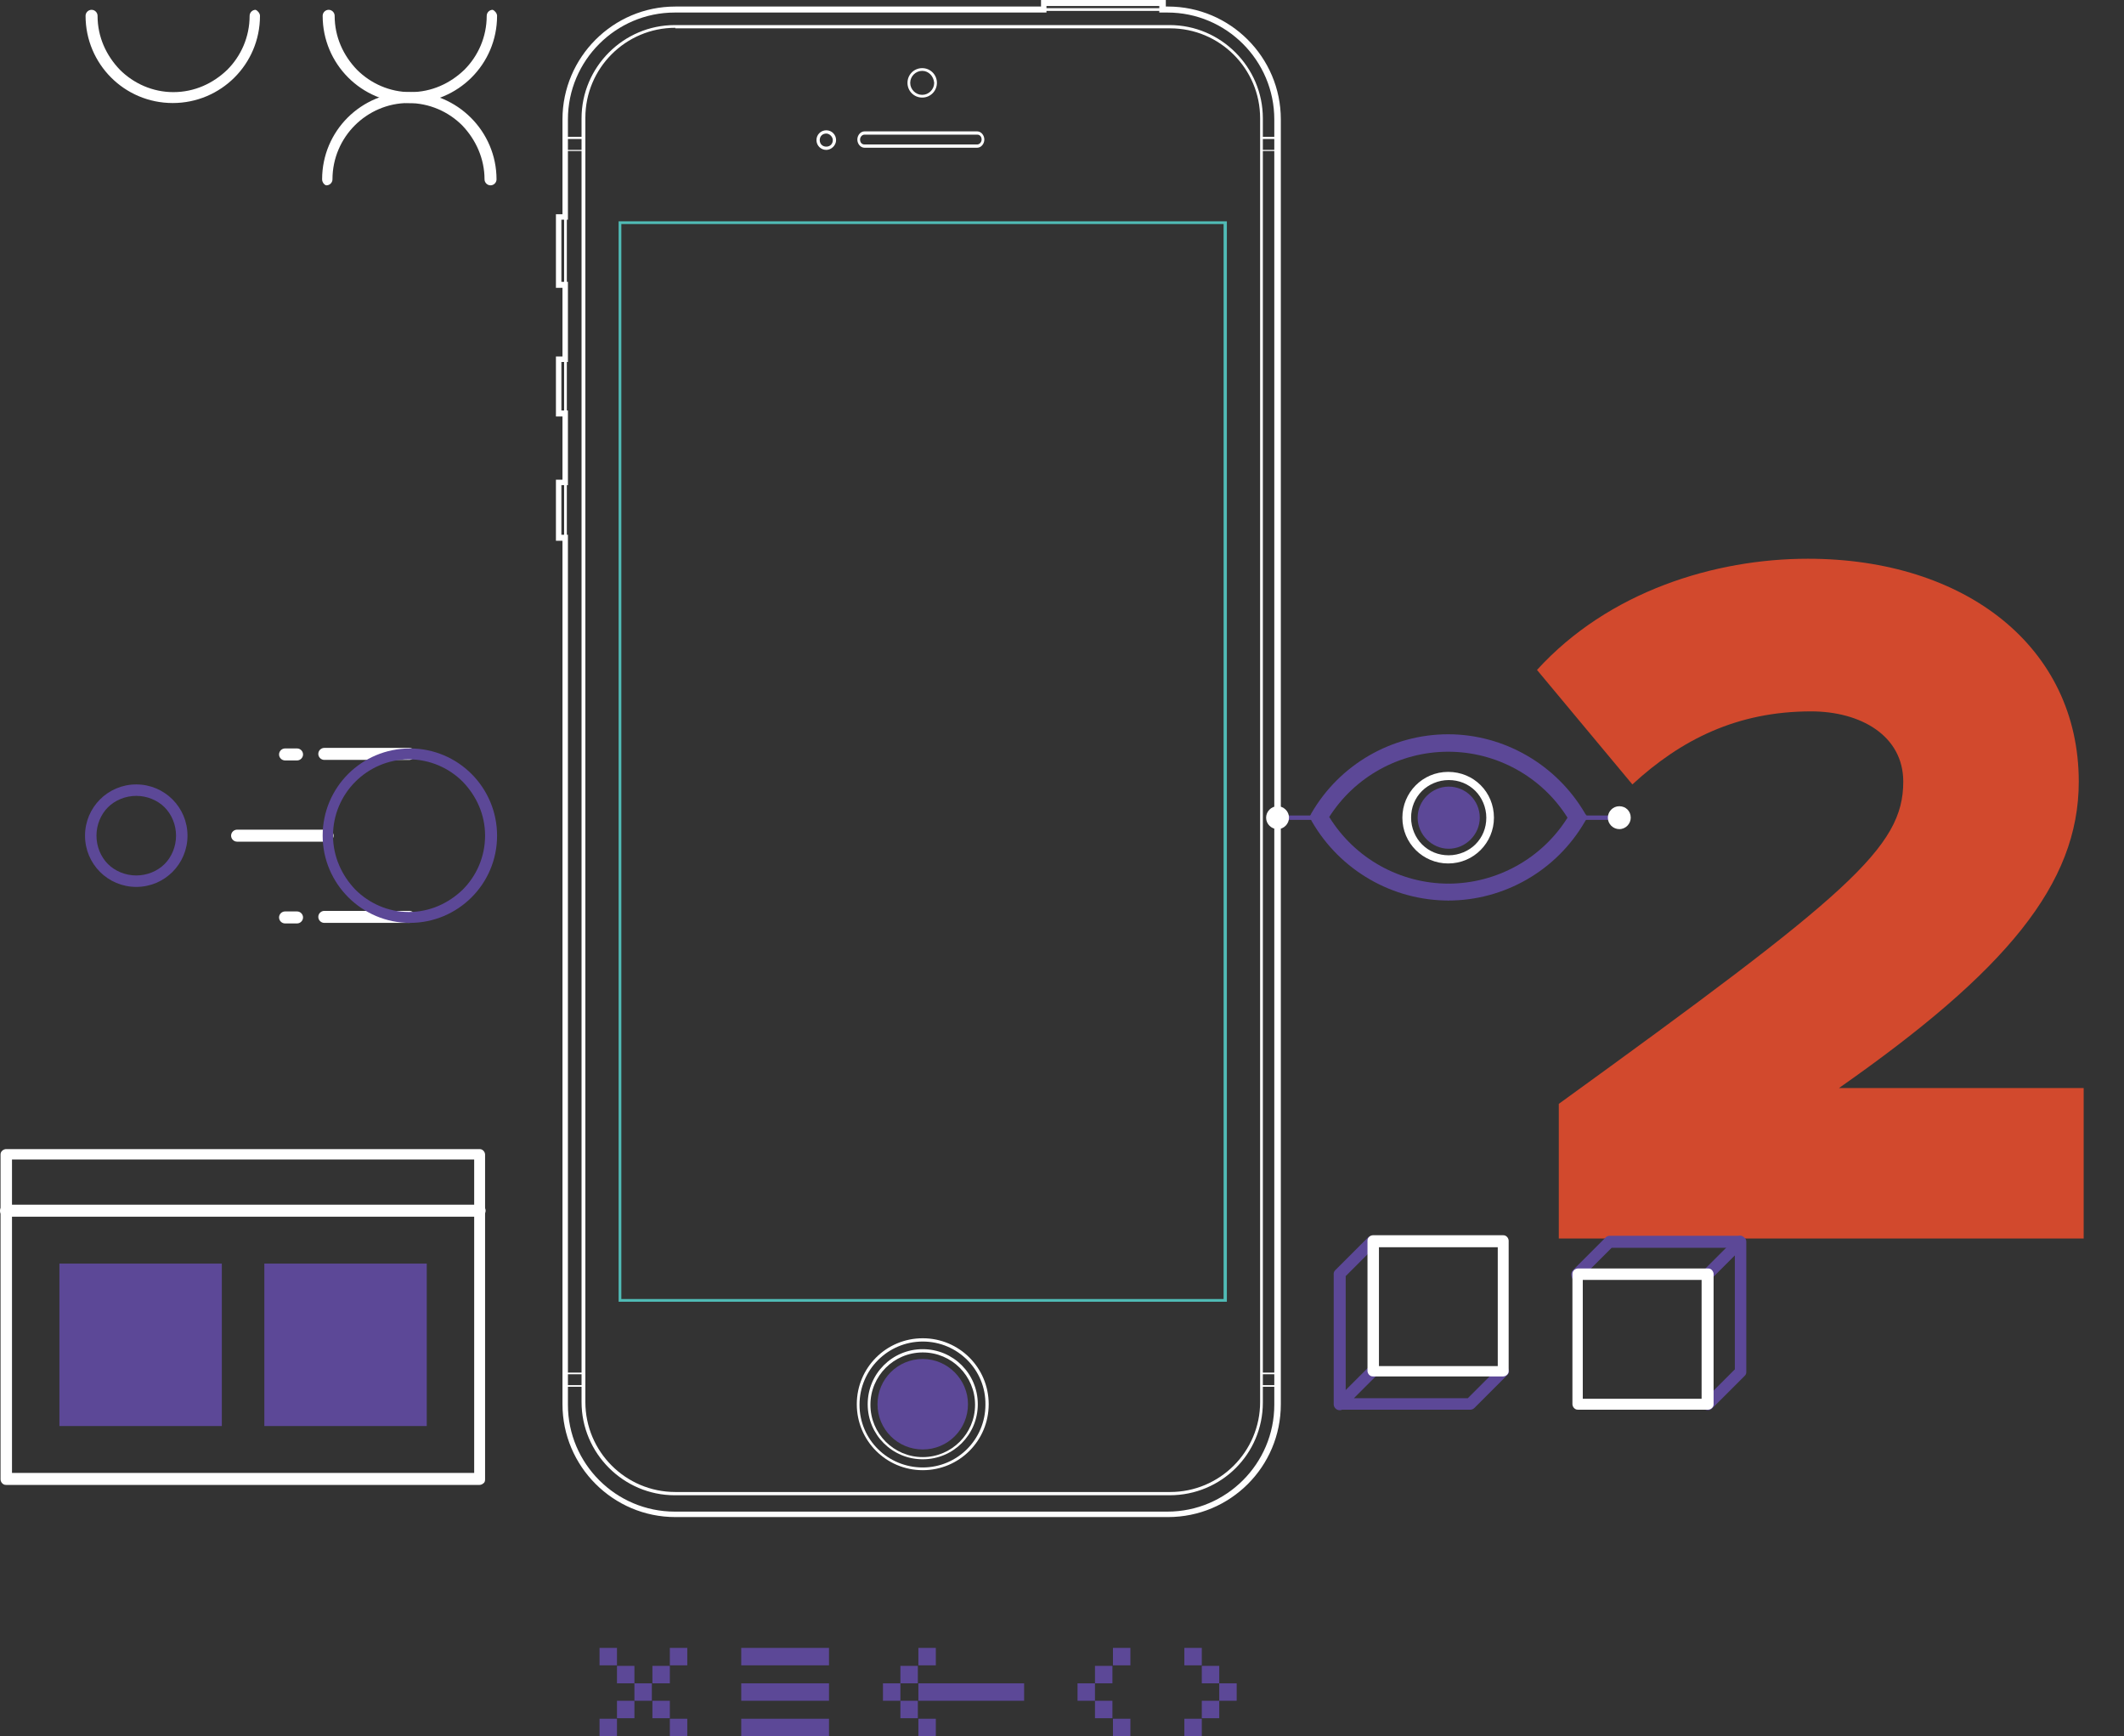<?xml version="1.0" encoding="utf-8"?>
<!-- Generator: Adobe Illustrator 21.1.0, SVG Export Plug-In . SVG Version: 6.00 Build 0)  -->
<svg version="1.1" id="Camada_1" xmlns="http://www.w3.org/2000/svg" xmlns:xlink="http://www.w3.org/1999/xlink" x="0px" y="0px"
	 viewBox="0 0 389.7 318.5" style="enable-background:new 0 0 389.7 318.5;" xml:space="preserve">
<rect x="0" y="0" width="389.7" height="318.5" fill="#333333" stroke="none"/>
<style type="text/css">
	.st0{fill:#FFFFFF;}
	.st1{fill:#50BBB6;}
	.st2{enable-background:new    ;}
	.st3{fill:#D2492D;}
	.st4{fill:#5C4897;}
	.st5{fill:#D24A2C;}
</style>
<g>
	<path class="st0" d="M151.6,27.5c-1,0-1.8-0.8-1.8-1.8s0.8-1.8,1.8-1.8s1.8,0.8,1.8,1.8S152.5,27.5,151.6,27.5 M151.6,24.5
		c-0.7,0-1.2,0.5-1.2,1.2s0.5,1.2,1.2,1.2s1.2-0.5,1.2-1.2C152.8,25.1,152.2,24.5,151.6,24.5"/>
	<path class="st0" d="M169.2,17.9c-1.5,0-2.7-1.2-2.7-2.7s1.2-2.7,2.7-2.7s2.7,1.2,2.7,2.7S170.7,17.9,169.2,17.9 M169.2,13
		c-1.2,0-2.2,1-2.2,2.2s1,2.2,2.2,2.2s2.2-1,2.2-2.2C171.3,14,170.4,13,169.2,13"/>
	<path class="st0" d="M179.3,27.1h-20.7c-0.7,0-1.3-0.7-1.3-1.5s0.6-1.5,1.3-1.5h20.7c0.7,0,1.3,0.7,1.3,1.5S180,27.1,179.3,27.1
		 M158.6,24.7c-0.4,0-0.8,0.4-0.8,0.9s0.3,0.9,0.8,0.9h20.7c0.4,0,0.8-0.4,0.8-0.9s-0.3-0.9-0.8-0.9H158.6z"/>
	<path class="st0" d="M169.3,267.7c-5.6,0-10.1-4.5-10.1-10.1s4.5-10.1,10.1-10.1s10.1,4.5,10.1,10.1
		C179.4,263.2,174.9,267.7,169.3,267.7 M169.3,248.1c-5.3,0-9.6,4.3-9.6,9.6c0,5.3,4.3,9.6,9.6,9.6s9.6-4.3,9.6-9.6
		S174.6,248.1,169.3,248.1"/>
	<path class="st0" d="M169.3,269.7c-6.7,0-12.1-5.4-12.1-12.1c0-6.7,5.4-12.1,12.1-12.1c6.7,0,12.1,5.4,12.1,12.1
		C181.4,264.3,176,269.7,169.3,269.7 M169.3,246.1c-6.4,0-11.6,5.2-11.6,11.6c0,6.4,5.2,11.5,11.6,11.5c6.4,0,11.5-5.2,11.5-11.5
		C180.9,251.3,175.7,246.1,169.3,246.1"/>
	<path class="st0" d="M213.6,2h-22.4V0.3h22.4V2z M191.8,1.5h21.3V0.8h-21.3V1.5z"/>
	<path class="st0" d="M234.6,27.7h-3.2v-2.6h3.2V27.7z M231.6,27.5h2.7v-2h-2.7V27.5z"/>
	<path class="st0" d="M107.2,27.7h-3.6v-2.6h3.6V27.7z M103.8,27.5h3.1v-2h-3.1V27.5z"/>
	<path class="st0" d="M234.6,254.4h-3.2v-2.6h3.2V254.4z M231.6,254.1h2.7v-2h-2.7V254.1z"/>
	<path class="st0" d="M107.2,254.4h-3.6v-2.6h3.6V254.4z M103.8,254.1h3.1v-2h-3.1V254.1z"/>
	<path class="st0" d="M104,52.5h-1.8v-13h1.8V52.5z M102.8,52h0.7V40.1h-0.7V52z"/>
	<path class="st0" d="M104,76.1h-1.8V65.6h1.8V76.1z M102.8,75.6h0.7v-9.4h-0.7V75.6z"/>
	<path class="st0" d="M104,98.9h-1.8V88.2h1.8V98.9z M102.8,98.3h0.7v-9.6h-0.7V98.3z"/>
	<path class="st1" d="M225.1,238.8H113.5V40.6h111.6V238.8z M114,238.3h110.5V41.1H114V238.3z"/>
	<path class="st0" d="M214.6,274.3h-90.8c-9.4,0-17.1-7.7-17.1-17.1V21.7c0-9.4,7.7-17.1,17.1-17.1h90.8c9.4,0,17.1,7.7,17.1,17.1
		v235.6C231.7,266.7,224.1,274.3,214.6,274.3 M123.9,5.1c-9.1,0-16.5,7.4-16.5,16.5v235.6c0,9.1,7.4,16.5,16.5,16.5h90.8
		c9.1,0,16.5-7.4,16.5-16.5V21.7c0-9.1-7.4-16.5-16.5-16.5h-90.8V5.1z"/>
	<g class="st2">
		<path class="st3" d="M286,227.2v-24.7c53.2-38.5,63.2-47,63.2-59.1c0-8.5-7.9-12.9-16.9-12.9c-13.6,0-23.9,5.2-32.8,13.4l-17.5-21
			c13.1-14.4,32.6-20.4,49.7-20.4c28.9,0,49.7,16.2,49.7,40.9c0,18.8-13.4,34.8-44,56.2h44.9v27.6H286z"/>
	</g>
	<path class="st0" d="M214.3,278.3h-90.4c-11.4,0-20.7-9.3-20.7-20.7V99.2H102V88h1.2V76.4H102v-11h1.2V52.8H102V39.3h1.2V21.9
		c0-11.4,9.3-20.7,20.7-20.7H191V0h22.9v1.2h0.4c11.4,0,20.7,9.3,20.7,20.7v235.7C235,269.1,225.7,278.3,214.3,278.3 M103,98.1h1.2
		v159.6c0,10.8,8.8,19.6,19.6,19.6h90.4c10.8,0,19.6-8.8,19.6-19.6V21.9c0-10.8-8.8-19.6-19.6-19.6h-1.5V1.1H192v1.2h-68.2
		c-10.8,0-19.6,8.8-19.6,19.6v18.4H103v11.4h1.2v14.7H103v8.9h1.2V89H103V98.1z"/>
	<rect x="162" y="308.8" class="st4" width="3.2" height="3.2"/>
	<rect x="168.5" y="302.3" class="st4" width="3.2" height="3.2"/>
	<rect x="165.2" y="305.6" class="st4" width="3.2" height="3.2"/>
	<rect x="168.5" y="315.3" class="st4" width="3.2" height="3.2"/>
	<rect x="165.2" y="312" class="st4" width="3.2" height="3.2"/>
	<rect x="168.5" y="308.8" class="st4" width="19.4" height="3.2"/>
	<rect x="197.7" y="308.8" class="st4" width="3.2" height="3.2"/>
	<rect x="204.2" y="302.3" class="st4" width="3.2" height="3.2"/>
	<rect x="200.9" y="305.6" class="st4" width="3.2" height="3.2"/>
	<rect x="204.2" y="315.3" class="st4" width="3.2" height="3.2"/>
	<rect x="200.9" y="312" class="st4" width="3.2" height="3.2"/>
	<rect x="223.7" y="308.8" class="st4" width="3.2" height="3.2"/>
	<rect x="217.3" y="302.3" class="st4" width="3.2" height="3.2"/>
	<rect x="220.5" y="305.6" class="st4" width="3.2" height="3.2"/>
	<rect x="217.3" y="315.3" class="st4" width="3.2" height="3.2"/>
	<rect x="220.5" y="312" class="st4" width="3.2" height="3.2"/>
	<rect x="110" y="315.3" class="st4" width="3.2" height="3.2"/>
	<rect x="113.2" y="312" class="st4" width="3.2" height="3.2"/>
	<rect x="116.4" y="308.8" class="st4" width="3.2" height="3.2"/>
	<rect x="119.7" y="305.6" class="st4" width="3.2" height="3.2"/>
	<rect x="122.9" y="302.3" class="st4" width="3.2" height="3.2"/>
	<rect x="110" y="302.3" class="st4" width="3.2" height="3.2"/>
	<rect x="113.2" y="305.6" class="st4" width="3.2" height="3.2"/>
	<rect x="119.7" y="312" class="st4" width="3.2" height="3.2"/>
	<rect x="122.9" y="315.3" class="st4" width="3.2" height="3.2"/>
	<rect x="136" y="315.3" class="st4" width="16.1" height="3.2"/>
	<rect x="136" y="308.8" class="st4" width="16.1" height="3.2"/>
	<rect x="136" y="302.3" class="st4" width="16.1" height="3.2"/>
	<path class="st0" d="M91.2,2.9c0,8.9-7.2,16-16,16c-8.9,0-16-7.2-16-16c0-0.6,0.5-1.1,1.1-1.1s1.1,0.5,1.1,1.1
		c0,3.9,1.6,7.3,4.1,9.9c2.5,2.5,6,4.1,9.8,4.1c3.9,0,7.3-1.6,9.9-4.1c2.5-2.5,4.1-6,4.1-9.9c0-0.6,0.5-1.1,1.1-1.1
		C90.7,1.9,91.2,2.4,91.2,2.9"/>
	<path class="st0" d="M47.7,2.9c0,8.9-7.2,16-16,16c-8.9,0-16-7.2-16-16c0-0.6,0.5-1.1,1.1-1.1s1.1,0.5,1.1,1.1
		c0,3.9,1.6,7.3,4.1,9.9c2.5,2.5,6,4.1,9.8,4.1c3.9,0,7.3-1.6,9.9-4.1c2.5-2.5,4.1-6,4.1-9.9c0-0.6,0.5-1.1,1.1-1.1
		C47.2,1.9,47.7,2.4,47.7,2.9"/>
	<path class="st0" d="M59.1,32.9c0-8.9,7.2-16,16-16s16,7.2,16,16c0,0.6-0.5,1.1-1.1,1.1s-1.1-0.5-1.1-1.1c0-3.8-1.6-7.3-4.1-9.9
		c-2.5-2.5-6-4.1-9.9-4.1c-3.8,0-7.3,1.6-9.8,4.1S61,29,61,32.9c0,0.6-0.5,1.1-1.1,1.1C59.6,34,59.1,33.5,59.1,32.9"/>
	<path class="st4" d="M276.5,252.3l-6,6c-0.2,0.2-0.5,0.3-0.7,0.3h-23.9c-0.4,0-0.8-0.3-1-0.7c-0.2-0.4-0.1-0.8,0.2-1.1l6-6
		c0.4-0.4,1.1-0.4,1.5,0s0.4,1.1,0,1.5l-4.2,4.2h20.9l5.7-5.7c0.4-0.4,1.1-0.4,1.5,0C277,251.2,277,251.9,276.5,252.3"/>
	<path class="st4" d="M252.6,228.4l-5.7,5.7v23.5c0,0.6-0.5,1.1-1.1,1.1s-1.1-0.5-1.1-1.1v-23.9c0-0.3,0.1-0.5,0.3-0.7l6-6
		c0.4-0.4,1.1-0.4,1.5,0C253,227.3,253,228,252.6,228.4"/>
	<path class="st4" d="M312.6,256.9l5.7-5.7v-20.9l-4.2,4.2c-0.4,0.4-1.1,0.4-1.5,0s-0.4-1.1,0-1.5l6-6c0.3-0.3,0.8-0.4,1.1-0.2
		c0.4,0.2,0.7,0.5,0.7,1v23.9c0,0.3-0.1,0.5-0.3,0.7l-6,6c-0.4,0.4-1.1,0.4-1.5,0C312.2,258,312.2,257.3,312.6,256.9"/>
	<path class="st4" d="M288.6,233l6-6c0.2-0.2,0.5-0.3,0.7-0.3h23.9c0.6,0,1.1,0.5,1.1,1.1s-0.5,1.1-1.1,1.1h-23.5l-5.7,5.7
		c-0.4,0.4-1.1,0.4-1.5,0C288.2,234,288.2,233.4,288.6,233"/>
	<path class="st4" d="M33.3,153.3h1.1c0,5.2-4.2,9.4-9.4,9.4s-9.4-4.2-9.4-9.4s4.2-9.4,9.4-9.4s9.4,4.2,9.4,9.4h-2.1
		c0-2-0.8-3.9-2.1-5.2S27,146,25,146s-3.9,0.8-5.2,2.1s-2.1,3.2-2.1,5.2s0.8,3.9,2.1,5.2s3.2,2.1,5.2,2.1s3.9-0.8,5.2-2.1
		s2.1-3.2,2.1-5.2H33.3"/>
	<path class="st0" d="M75.1,169.3H59.5c-0.6,0-1.1-0.5-1.1-1.1s0.5-1.1,1.1-1.1h15.6c0.6,0,1.1,0.5,1.1,1.1
		C76.1,168.9,75.7,169.3,75.1,169.3"/>
	<path class="st0" d="M75.1,139.4H59.5c-0.6,0-1.1-0.5-1.1-1.1s0.5-1.1,1.1-1.1h15.6c0.6,0,1.1,0.5,1.1,1.1S75.7,139.4,75.1,139.4"
		/>
	<path class="st0" d="M60.1,154.4H43.5c-0.6,0-1.1-0.5-1.1-1.1s0.5-1.1,1.1-1.1h16.6c0.6,0,1.1,0.5,1.1,1.1S60.7,154.4,60.1,154.4"
		/>
	<path class="st0" d="M52.3,137.3h2.2c0.6,0,1.1,0.5,1.1,1.1s-0.5,1.1-1.1,1.1h-2.2c-0.6,0-1.1-0.5-1.1-1.1S51.7,137.3,52.3,137.3"
		/>
	<path class="st0" d="M52.3,167.2h2.2c0.6,0,1.1,0.5,1.1,1.1s-0.5,1.1-1.1,1.1h-2.2c-0.6,0-1.1-0.5-1.1-1.1S51.7,167.2,52.3,167.2"
		/>
	<path class="st0" d="M88,271.3v1.1H1.1c-0.3,0-0.5-0.1-0.7-0.3c-0.2-0.2-0.3-0.5-0.3-0.7v-59.6c0-0.3,0.1-0.5,0.3-0.7
		c0.2-0.2,0.5-0.3,0.7-0.3H88c0.3,0,0.5,0.1,0.7,0.3s0.3,0.5,0.3,0.7v59.6c0,0.3-0.1,0.6-0.3,0.7c-0.2,0.2-0.5,0.3-0.7,0.3V271.3h-1
		v-58.6H2.2v57.5H88V271.3h-1H88"/>
	<path class="st0" d="M1.1,221H88c0.6,0,1.1,0.5,1.1,1.1s-0.5,1.1-1.1,1.1H1.1c-0.6,0-1.1-0.5-1.1-1.1S0.6,221,1.1,221"/>
	<rect x="10.9" y="231.8" class="st4" width="29.8" height="29.8"/>
	<rect x="48.5" y="231.8" class="st4" width="29.8" height="29.8"/>
	<rect x="289.5" y="149.6" class="st4" width="7.7" height="0.8"/>
	<rect x="234.4" y="149.6" class="st4" width="7.7" height="0.8"/>
	<path class="st4" d="M290.8,149.2c-5.2-8.9-14.8-14.5-25.1-14.5s-19.9,5.5-25.1,14.5l-0.4,0.8h3.6c4.7-7.5,13-12.1,21.9-12.1
		s17.2,4.6,21.9,12.1c-4.7,7.5-13,12.1-21.9,12.1v3.1c10.3,0,19.9-5.5,25.1-14.5l0.5-0.8"/>
	<path class="st0" d="M273.4,150h0.7c0,4.6-3.7,8.4-8.4,8.4c-4.6,0-8.4-3.7-8.4-8.4c0-4.6,3.7-8.4,8.4-8.4s8.4,3.7,8.4,8.4h-1.4
		c0-1.9-0.8-3.7-2-4.9c-1.3-1.3-3-2-4.9-2s-3.7,0.8-4.9,2c-1.3,1.3-2,3-2,4.9s0.8,3.7,2,4.9c1.3,1.3,3,2,4.9,2s3.7-0.8,4.9-2
		c1.3-1.3,2-3,2-4.9H273.4"/>
	<path class="st0" d="M236.5,150c0,1.1-0.9,2.1-2.1,2.1c-1.1,0-2.1-0.9-2.1-2.1c0-1.1,0.9-2.1,2.1-2.1
		C235.5,147.9,236.5,148.8,236.5,150"/>
	<path class="st0" d="M299.2,150c0,1.1-0.9,2.1-2.1,2.1c-1.1,0-2.1-0.9-2.1-2.1c0-1.1,0.9-2.1,2.1-2.1S299.2,148.8,299.2,150"/>
	<path class="st4" d="M265.8,162.1v3.1c-10.3,0-19.9-5.5-25.1-14.5l-0.4-0.8h3.6C248.6,157.5,256.9,162.1,265.8,162.1"/>
	<path class="st4" d="M271.5,150c0,3.1-2.6,5.7-5.7,5.7c-3.1,0-5.7-2.6-5.7-5.7c0-3.1,2.6-5.7,5.7-5.7S271.5,146.8,271.5,150"/>
	<path class="st4" d="M90.1,153.3h1.1c0,8.9-7.2,16-16,16s-16-7.2-16-16c0-8.9,7.2-16,16-16c8.9,0,16,7.2,16,16H89
		c0-3.9-1.6-7.3-4.1-9.9c-2.5-2.5-6-4.1-9.9-4.1c-3.8,0-7.3,1.6-9.8,4.1s-4.1,6-4.1,9.9c0,3.8,1.6,7.3,4.1,9.9
		c2.5,2.5,6,4.1,9.8,4.1c3.9,0,7.3-1.6,9.9-4.1c2.5-2.5,4.1-6,4.1-9.9H90.1"/>
	<path class="st4" d="M177.6,257.6c0,4.6-3.7,8.3-8.3,8.3s-8.3-3.7-8.3-8.3c0-4.6,3.7-8.3,8.3-8.3
		C173.9,249.3,177.6,253.1,177.6,257.6"/>
	<path class="st0" d="M313.3,233.7v1.1h-22.9v21.8h21.8v-22.9L313.3,233.7v1.1V233.7h1.1v23.9c0,0.3-0.1,0.5-0.3,0.7
		s-0.5,0.3-0.7,0.3h-23.9c-0.3,0-0.5-0.1-0.7-0.3c-0.2-0.2-0.3-0.5-0.3-0.7v-23.9c0-0.3,0.1-0.5,0.3-0.7s0.5-0.3,0.7-0.3h23.9
		c0.3,0,0.5,0.1,0.7,0.3s0.3,0.5,0.3,0.7L313.3,233.7"/>
	<path class="st0" d="M251.9,227.7v-1.1h23.9c0.3,0,0.5,0.1,0.7,0.3s0.3,0.5,0.3,0.7v23.9c0,0.3-0.1,0.5-0.3,0.7s-0.5,0.3-0.7,0.3
		h-23.9c-0.3,0-0.5-0.1-0.7-0.3s-0.3-0.5-0.3-0.7v-23.9c0-0.3,0.1-0.5,0.3-0.7s0.5-0.3,0.7-0.3V227.7h1.1v22.9h21.8v-21.8h-22.9
		L251.9,227.7h1.1H251.9"/>
</g>
</svg>

